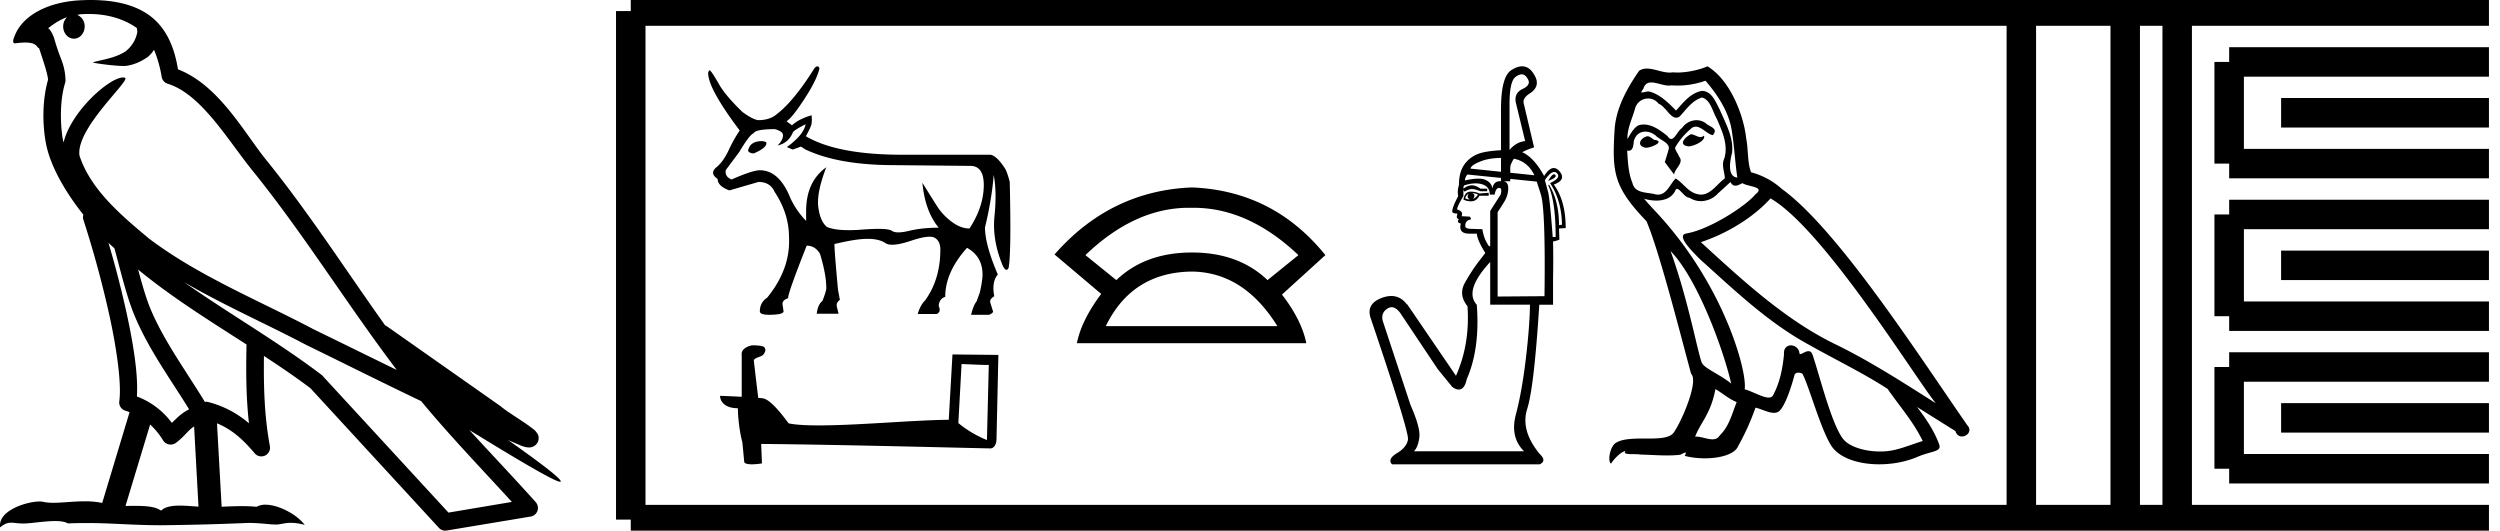 <svg xmlns="http://www.w3.org/2000/svg" width="84.803" height="18"><path d="M3.01.474c.693 0 1.247.2 1.634.479.006.053.02.107.009.16-.05.248-.195.477-.396.63-.316.207-.697.267-1.057.356-.09.01-.019.031.031.04.23.04.707.099.971.099l.052-.001c.278-.032.54-.148.766-.311.079-.067.147-.15.205-.236.147.346.227.713.26.917.018.11.096.2.202.233 1.139.349 2.038 1.91 2.88 2.949 1.729 2.137 3.199 4.526 4.892 6.76-.937-.456-1.87-.916-2.81-1.374-1.92-1.01-3.92-1.816-5.604-3.09l-.008-.008c-.97-.808-1.963-1.66-2.339-2.793-.148-.92 1.757-2.577 1.542-2.646a.207.207 0 0 0-.064-.01c-.458 0-1.753 1.128-2.019 2.202-.003-.014-.01-.03-.014-.045-.073-.356-.154-1.256.068-1.98a.29.29 0 0 0 .01-.103 1.968 1.968 0 0 0-.123-.634c-.063-.17-.139-.344-.26-.765-.031-.108-.142-.328-.208-.345.186-.138.375-.28.645-.375a.434.434 0 0 0-.132.314c0 .23.164.415.365.415.2 0 .364-.186.364-.415V.894a.411.411 0 0 0-.255-.39c.053-.007.096-.019.154-.022.081-.006.16-.008.238-.008zm.67 7.763c.065.065.135.124.202.187.214.78.412 1.64.692 2.305.483 1.145 1.216 2.141 1.84 3.154a1.814 1.814 0 0 0-.385.27 6.831 6.831 0 0 0-.199.193 2.61 2.61 0 0 0-1.186-.897c.045-.723-.108-1.712-.34-2.787a34.903 34.903 0 0 0-.624-2.425zm1.006.908c1.149.945 2.428 1.738 3.676 2.54-.018.91-.018 1.778.084 2.675a3.411 3.411 0 0 0-1.437-.736c-.02 0-.037.012-.057.012-.649-1.063-1.383-2.06-1.837-3.134-.156-.37-.293-.85-.429-1.357zm.407 5.254a2.5 2.5 0 0 1 .44.541.3.3 0 0 0 .257.14.29.29 0 0 0 .17-.053c.215-.156.347-.324.476-.446.047-.045.097-.08.148-.117l.149 2.722c-.213-.014-.435-.035-.637-.035-.264 0-.495.036-.633.172-.169-.134-.497-.164-.89-.164-.102 0-.207.002-.316.004l.836-2.764zM6.25 9.574c1.354.787 2.784 1.414 4.135 2.125a.244.244 0 0 0 .006.003c1.295.631 2.586 1.28 3.894 1.904.984 1.189 2.052 2.295 3.078 3.42l-2.15.362-4.267-4.635a.288.288 0 0 0-.037-.036c-1.499-1.137-3.152-2.082-4.66-3.143zM3.076 0c-.135 0-.273.005-.411.013C1.58.083.792.54.523 1.157c-.04.093-.146.314-.007.314a2.35 2.35 0 0 1 .341-.028c.418 0 .38.172.47.194.09.282.29.846.303 1.068-.244.86-.153 1.763-.064 2.198.15.732.63 1.584 1.261 2.38a.285.285 0 0 0 0 .166 35.3 35.3 0 0 1 .903 3.336c.251 1.168.393 2.277.317 2.823a.294.294 0 0 0 .221.328c.045.011.084.031.127.045l-.928 3.079a2.847 2.847 0 0 0-.593-.055c-.381 0-.756.05-1.064.05-.125 0-.24-.008-.34-.032a.546.546 0 0 0-.125-.012c-.436 0-1.428.306-1.34.879.15-.128.257-.159.375-.159.11 0 .23.027.405.027h.027c.254-.004.697-.083 1.053-.083.18 0 .338.02.438.08.236-.01.45-.013.649-.013.85 0 1.447.07 2.5.075a89.565 89.565 0 0 0 2.974-.079c.45.003.697.054.922.054h.04c.134-.004.265-.057.48-.057.123 0 .273.017.468.07-.25-.341-.877-.685-1.33-.685a.591.591 0 0 0-.302.071 5.081 5.081 0 0 0-.508-.022c-.22 0-.448.01-.678.02l-.157-2.83c.487.203.857.517 1.281 1.021a.295.295 0 0 0 .513-.246c-.192-1.039-.213-2.019-.202-3.06.54.354 1.072.713 1.576 1.094l4.36 4.738a.29.29 0 0 0 .263.09c.95-.159 1.9-.315 2.849-.474a.294.294 0 0 0 .23-.193.298.298 0 0 0-.06-.297c-.741-.83-1.508-1.631-2.25-2.445 1.269.78 2.875 1.755 3.08 1.755.022 0 .027-.013.012-.04-.094-.163-.9-.755-1.775-1.373.14.058.276.12.415.177l.017.01c.103.035.16.059.27.062a.286.286 0 0 0 .108-.016.317.317 0 0 0 .188-.152.32.32 0 0 0 .023-.238c-.017-.05-.038-.077-.054-.098-.061-.085-.103-.109-.162-.154a4.553 4.553 0 0 0-.205-.149c-.153-.105-.336-.223-.493-.328a4.992 4.992 0 0 1-.328-.233.307.307 0 0 0-.028-.025l-3.892-2.736c-.008-.006-.02-.001-.028-.006-1.333-1.869-2.588-3.825-4.046-5.627-.744-.92-1.598-2.528-2.985-3.064-.067-.396-.218-1.127-.755-1.649C4.827.26 4.168.056 3.427.011A5.728 5.728 0 0 0 3.076 0zM25.85 4.787q-.407 0-.472.314v.019q.047.083.194.083.425-.185.425-.342v-.018q0-.037-.148-.056zm1.477-.572q-.065.36-.637.775l.203.083.277-.101.138.092q1.062.508 2.817.536l2.752.027h.037q.47 0 .457.688-.014.716-.485 1.436-.296 0-.6-.226-.305-.226-.5-.53-.193-.306-.498-.795.093.97.554 1.524-.563 0-1.002.106-.219.053-.365.053-.147 0-.221-.053-.092-.066-.457-.066-.222 0-.545.024-.249.02-.455.02-.501 0-.75-.112-.23-.194-.29-.679-.06-.485.272-1.343-.684.489-.684 1.486v.333q-.341-.351-.535-.776-.379-.942-1.035-.942-.249 0-.96.314-.24-.101-.194-.323l.462-.619q.332-.563.48-.628.074-.138.72-.138.277.074.277.203 0 .175-.184.35.35-.073.508-.415 0-.083.443-.304zm.398-1.965q-.045 0-.103.072-.701 1.117-1.274 1.551-.222.194-.6.203-.185 0-.563-.277-.564-.545-.785-.923-.25-.444-.324-.49-.037 0-.055.093 0 .526 1.071 1.948-.203.296-.378.674-.176.379-.416.577-.24.199.046.393 0 .24.397.388l.988-.287q.397 0 .545.333.49.738.49 1.542.055 1.071-.74 2.05-.249.166-.249.461 0 .12.305.12.499 0 .499-.12l-.037-.249q0-.13.194-.194v-.018q0-.176.628-1.764.286 0 .452.277.213.702.213 1.164 0 .101-.13.434-.157.12-.194.434h.74l-.056-.231q-.037-.139.101-.24l-.064-.342q-.12-1.302-.12-1.533v-.018q.73-.176 1.122-.176.392 0 .604.143.085.057.237.057.23 0 .618-.13.419-.142.643-.142.119 0 .183.04.185.115.185.392 0 1.016-.517 1.727-.167.166-.25.462h.637q.167-.056.074-.277.019-.24.222-.305 0-.84.739-1.662.517.286.526.886 0 .231-.092.628l-.111.305q-.102.12-.185.453h.61q.11-.047.138-.102l-.092-.296q-.046-.129.13-.23-.093-.49.12-.74-.435-1.015-.435-1.597.231-.95.296-1.782.11.582.027 1.395-.083.812.277 1.68.07.146.129.146.04 0 .074-.072.093-.526.037-2.909-.073-.295-.157-.452-.295-.453-.507-.471h-2.983q-2.207 0-3.269-.628.176-.314.194-.43.018-.115 0-.281-.443.13-.665.342l-.185-.139q.194-.12.62-.776.424-.655.498-1.025-.031-.062-.073-.062zm4.893 10.098c.488.021.755.032.87.032h.053l-.063 2.547a3.738 3.738 0 0 1-.97-.576l.11-2.003zm-7.107-.634c-.163.031-.377.131-.351.325v1.42c-.315-.015-.64-.031-.734-.031 0 .178.147.42.603.42.005.403.078.896.152 1.147l.063.66c0 .074.125.095.262.095.162 0 .34-.031.34-.031l-.026-.66c2.59.02 7.527.151 7.773.151.126 0 .21-.136.21-.325l.063-2.846-1.557-.016-.126 2.217c-1.127.006-3.076.19-4.402.19-.42 0-.781-.017-1.028-.069-.052-.058-.54-.765-.849-.844a1.36 1.36 0 0 0-.183-.02c-.053-.43-.105-.86-.152-1.285.094-.12.309-.09.366-.252.058-.078.021-.21-.089-.215-.063-.026-.235-.031-.309-.031zm14.821-4.666h.15q1.868 0 3.562 1.606l-1.048.848q-.981-.937-2.565-.937-1.583 0-2.564.937l-1.048-.848q1.672-1.606 3.513-1.606zm.1 2.164q1.76.022 2.898 1.85h-5.82q.892-1.828 2.921-1.85zm0-2.854q-2.766.111-4.661 2.274l1.583 1.338q-.669.892-.825 1.672h7.782q-.156-.78-.825-1.65l1.472-1.338q-1.762-2.185-4.527-2.296zm11.186-3.835q.124 0 .205.155.126.201-.177.34-.315.152-.214.518l.303 1.249q-.316.038-.53.303V3.536q0-.795.214-.934.11-.08.2-.08zm-.703 2.834v.47l-1.035-.108q.025-.127.385-.26.265-.097.65-.102zm.441.028q.465.091.694.56l-.82-.085v-.18q0-.088.101-.264l.025-.031zm1.36.527q-.073 0-.199.223.316-.114.24-.202-.018-.02-.04-.02zm-2.937.008l1.136.116v.108q-.019 0-.038.004-.215 0-.253.252-.025-.202-.233-.297-.095-.043-.248-.043-.184 0-.452.062.012-.126.088-.202zm.139.631q.126 0 .214.05-.05.09-.164.152.05-.063.044-.126-.006-.063-.094-.076zm-.101.013q-.038.076-.032.12.007.044.07.082-.076 0-.152-.038.013-.088.114-.164zm.063-.063q-.19 0-.24.265.101.063.265.063.177 0 .278-.19h.315v-.1l-.315.025q-.126-.063-.303-.063zm2.84-.667q.055 0 .1.049.139.151-.24.328.391.593.404 1.413l-.101.012q0-.82-.34-1.375l-.026.025q.252.53.252 1.754h-.1q-.089-1.224-.152-1.514l-.113-.416q.186-.276.317-.276zm-2.666.386q.124 0 .23.035.252.082.252.347h.164q.038-.227.152-.227.113 0 .05.227l-.353.555v1.186l-.038.013q-.063-.089-.126-.221-.063-.133-.101-.36l-.379-.012q-.202 0-.202-.101 0-.19.19-.215 0-.1-.064-.1l-.252-.013q.076-.164-.151-.227 0-.101.214-.455v-.214l.038.063q.151-.088.252-.088t.29.075h.228V6.4h-.227q-.164-.114-.29-.114-.14 0-.29.114 0-.101.037-.114.205-.066.376-.066zm1.176-.151l.896.091q.025.063.139.43.164.479.126 3.457l-1.59.012V7.195q.088-.126.227-.353.139-.228.133-.48-.005-.186-.158-.214h.227v-.08zm-.681 2.817v1.45h1.35q-.013.77-.145 1.868-.133 1.098-.335 1.861-.202.764.278 1.243h-3.735q.139-.138.183-.467.044-.328-.297-1.097l-.946-2.865q-.063-.265.158-.41.073-.048.146-.048.146 0 .29.193l1.273 1.906.493.605q.126.089.223.089.193 0 .269-.354.454-1.034.34-2.523-.441-.48.455-1.451zm1.084-6.636q-.17 0-.378.137-.34.227-.34 1.338v1.371q-.36.019-.606.074-.366.082-.593.353-.227.271-.227.75-.063.203-.025.38-.202.378-.202.517 0 .075.176.075l-.025.114q.013.063.076.076-.05.05-.025.113l.088.038q-.088.34.29.34h.252q.026.24.29.657-.012.012-.24.309-.226.297-.453.7-.227.404.088.795.088 1.287-.391 2.36l-1.653-2.423h-.013q-.214-.283-.528-.283-.148 0-.317.062-.53.196-.391.663 1.312 3.874 1.274 4.139-.038.265-.372.466-.335.202-.17.379h5.009q.252-.114 0-.353-.656-.795-.423-1.527.234-.732.41-3.533h.467v-.833q.013-.77 0-1.312.088-.013.215-.063l-.013-.379.227-.013q0-.933-.404-1.476.442-.164.19-.454-.093-.107-.191-.107-.156 0-.327.27-.339-.624-.742-.807.169-.094.402-.164l-.354-1.501q-.038-.177.227-.341.354-.24.14-.606-.166-.301-.418-.301zm5.724 2.304c-.202.097-.45.367-.075.412.18-.007.593-.195.518-.367a.166.166 0 0 1-.118.05c-.107 0-.216-.095-.325-.095zm-1.478.067c-.248.06-.375.33-.06.39l.016.001c.182 0 .676-.22.27-.27-.068-.046-.136-.12-.226-.12zm1.973-1.883c.443.517.833 1.118.908 1.808.075.495.098.99.173 1.478-.353-.03-.248-.577-.18-.84.06-.518-.218-.998-.413-1.456-.135-.247-.262-.638-.608-.645-.382.067-.63.39-.878.668-.255-.255-.525-.533-.877-.638a.177.177 0 0 0-.061-.01c-.08 0-.172.035-.215.035-.036 0-.036-.026.043-.123.048-.168.147-.218.269-.218.178 0 .407.106.6.106a.42.42 0 0 0 .084-.008 2.801 2.801 0 0 0 1.156-.158zm-.12.57c.293.075.36.48.503.72.18.42.398.878.255 1.351-.112.225.03.51.015.675-.25.176-.47.547-.802.547a.474.474 0 0 1-.113-.014c-.33-.067-.495-.383-.75-.533-.185.178-.295.548-.599.548a.464.464 0 0 1-.137-.022c-.278-.06-.645-.03-.728-.368-.142-.345-.157-.728-.18-1.103a.243.243 0 0 0 .046.005c.152 0 .166-.177.18-.328.058-.22.215-.321.39-.321.118 0 .243.046.352.134.128.142.518.255.435.48-.037.135-.082.277-.127.42l.315.42c.03-.217.353-.397.165-.615-.03-.098-.143-.225-.128-.3.135-.24.316-.45.526-.63a.241.241 0 0 1 .172-.077c.2 0 .403.263.578.287.173-.188-.015-.263-.188-.36a.526.526 0 0 0-.365-.147.602.602 0 0 0-.49.266c-.143.086-.242.371-.367.371-.04 0-.081-.028-.128-.1-.23-.184-.504-.39-.804-.39a.642.642 0 0 0-.134.014c-.212.044-.403.474-.42.474-.008-.353.157-.669.255-1.014a.459.459 0 0 1 .447-.357c.13 0 .26.055.356.177.223.083.387.475.597.475a.2.2 0 0 0 .116-.04c.232-.247.42-.54.757-.645zm-1.065 5.207c.953.983 1.83 3.475 2.056 4.495-.368-.3-.87-.495-.983-.683-.12-.195-.45-2.093-1.073-3.812zm3.391-1.785c1.801 1.035 4.938 6.13 5.606 6.948-1.126-.713-2.236-1.433-3.445-2.019-1.695-.832-3.143-2.183-4.524-3.444 1.14-.382 1.958-1.028 2.363-1.485zm-1.868 6.468c.24.142.458.337.72.442-.157.39-.255.826-.577 1.133-.06.098-.147.129-.246.129-.17 0-.378-.092-.552-.092a.44.44 0 0 0-.035.001c.21-.525.525-.758.69-1.613zm.51-7.024c.046.094.104.125.165.125.081 0 .168-.053.24-.087.18.127.803.112.436.383-.233.315-1.476 1.174-2.34 1.326-.372.065.254.655.456.865 1.17 1.05 2.319 2.16 3.722 2.918.878.496 1.8.938 2.649 1.486.405.585.885 1.126 1.193 1.771-.308.09-.608.218-.923.293a2.168 2.168 0 0 1-.527.061c-.496 0-.994-.147-1.214-.384-.405-.428-.848-2.251-1.08-2.919-.034-.075-.08-.1-.131-.1-.102 0-.22.099-.277.099a.031.031 0 0 1-.028-.014.293.293 0 0 0-.29-.282c-.131 0-.253.096-.235.297-.045.473-.135.946-.36 1.373-.028.073-.085.101-.161.101-.213 0-.571-.22-.814-.28.097-.579-.69-3.535-3.002-6.011-.08-.088-.433-.459-.402-.459.004 0 .012.005.027.016.118.031.251.052.383.052.253 0 .502-.078.63-.314.02-.06.044-.082.072-.082.103 0 .259.3.423.3a.69.69 0 0 0 .385.115.79.79 0 0 0 .583-.266c.143-.128.278-.255.42-.383zm-.78-3.924c-.236.105-.649.21-1.02.21a2.02 2.02 0 0 1-.158-.007.603.603 0 0 1-.107.009c-.253 0-.525-.136-.769-.136a.466.466 0 0 0-.265.074c-.412.6-.788 1.268-.833 2.011-.082 1.426-.045 1.92 1.081 3.091.443 1.006 1.268 4.285 1.516 5.178.27.255-.338 1.65-.593 1.996-.139.191-.505.2-.898.2h-.129c-.353 0-.71.008-.932.145-.21.135-.285.638-.165.705.113-.172.338-.405.496-.427-.15.157.375.082.487.12.304.005.61.03.919.03.149 0 .298-.006.447-.023.068-.03.14-.075.171-.075.025 0 .025.027-.02.113.211.055.45.083.683.083.525 0 1.023-.14 1.132-.42a8.15 8.15 0 0 0 .585-1.299c.192.04.433.176.626.176a.284.284 0 0 0 .155-.04c.21-.144.427-.811.547-1.254.012-.046.074-.069.138-.069.06 0 .122.021.14.061.225.45.6 1.831.96 2.41.272.427.93.638 1.632.638.441 0 .899-.083 1.287-.249.488-.21.848-.165.743-.435-.165-.45-.45-.878-.75-1.26.435.27.87.547 1.305.817.036.131.127.183.219.183.177 0 .362-.193.18-.385-1.704-2.461-4.413-6.656-6.289-8.014a2.525 2.525 0 0 0-1.043-.563c-.127-.33-.09-.773-.165-1.148-.075-.743-.525-1.973-1.313-2.446z"/><path d="M21.396.375v17.25m0-17.25h2.625m-2.625 17.25h2.625m0-17.25h42.782m-42.782 17.25h42.782m0-17.25h17.625m-17.625 17.25h17.625M68.566.375v17.25M72.09.375v17.25M73.853.375v17.25M75.616 2.1h8.812m-8.812 3.45h8.812M75.616 2.1v3.45m1.762-1.725h7.05m-8.812 3.45h8.812m-8.812 3.45h8.812m-8.812-3.45v3.45M77.378 9h7.05m-8.812 3.45h8.812m-8.812 3.45h8.812m-8.812-3.45v3.45m1.762-1.725h7.05" fill="none" stroke="#000"/></svg>